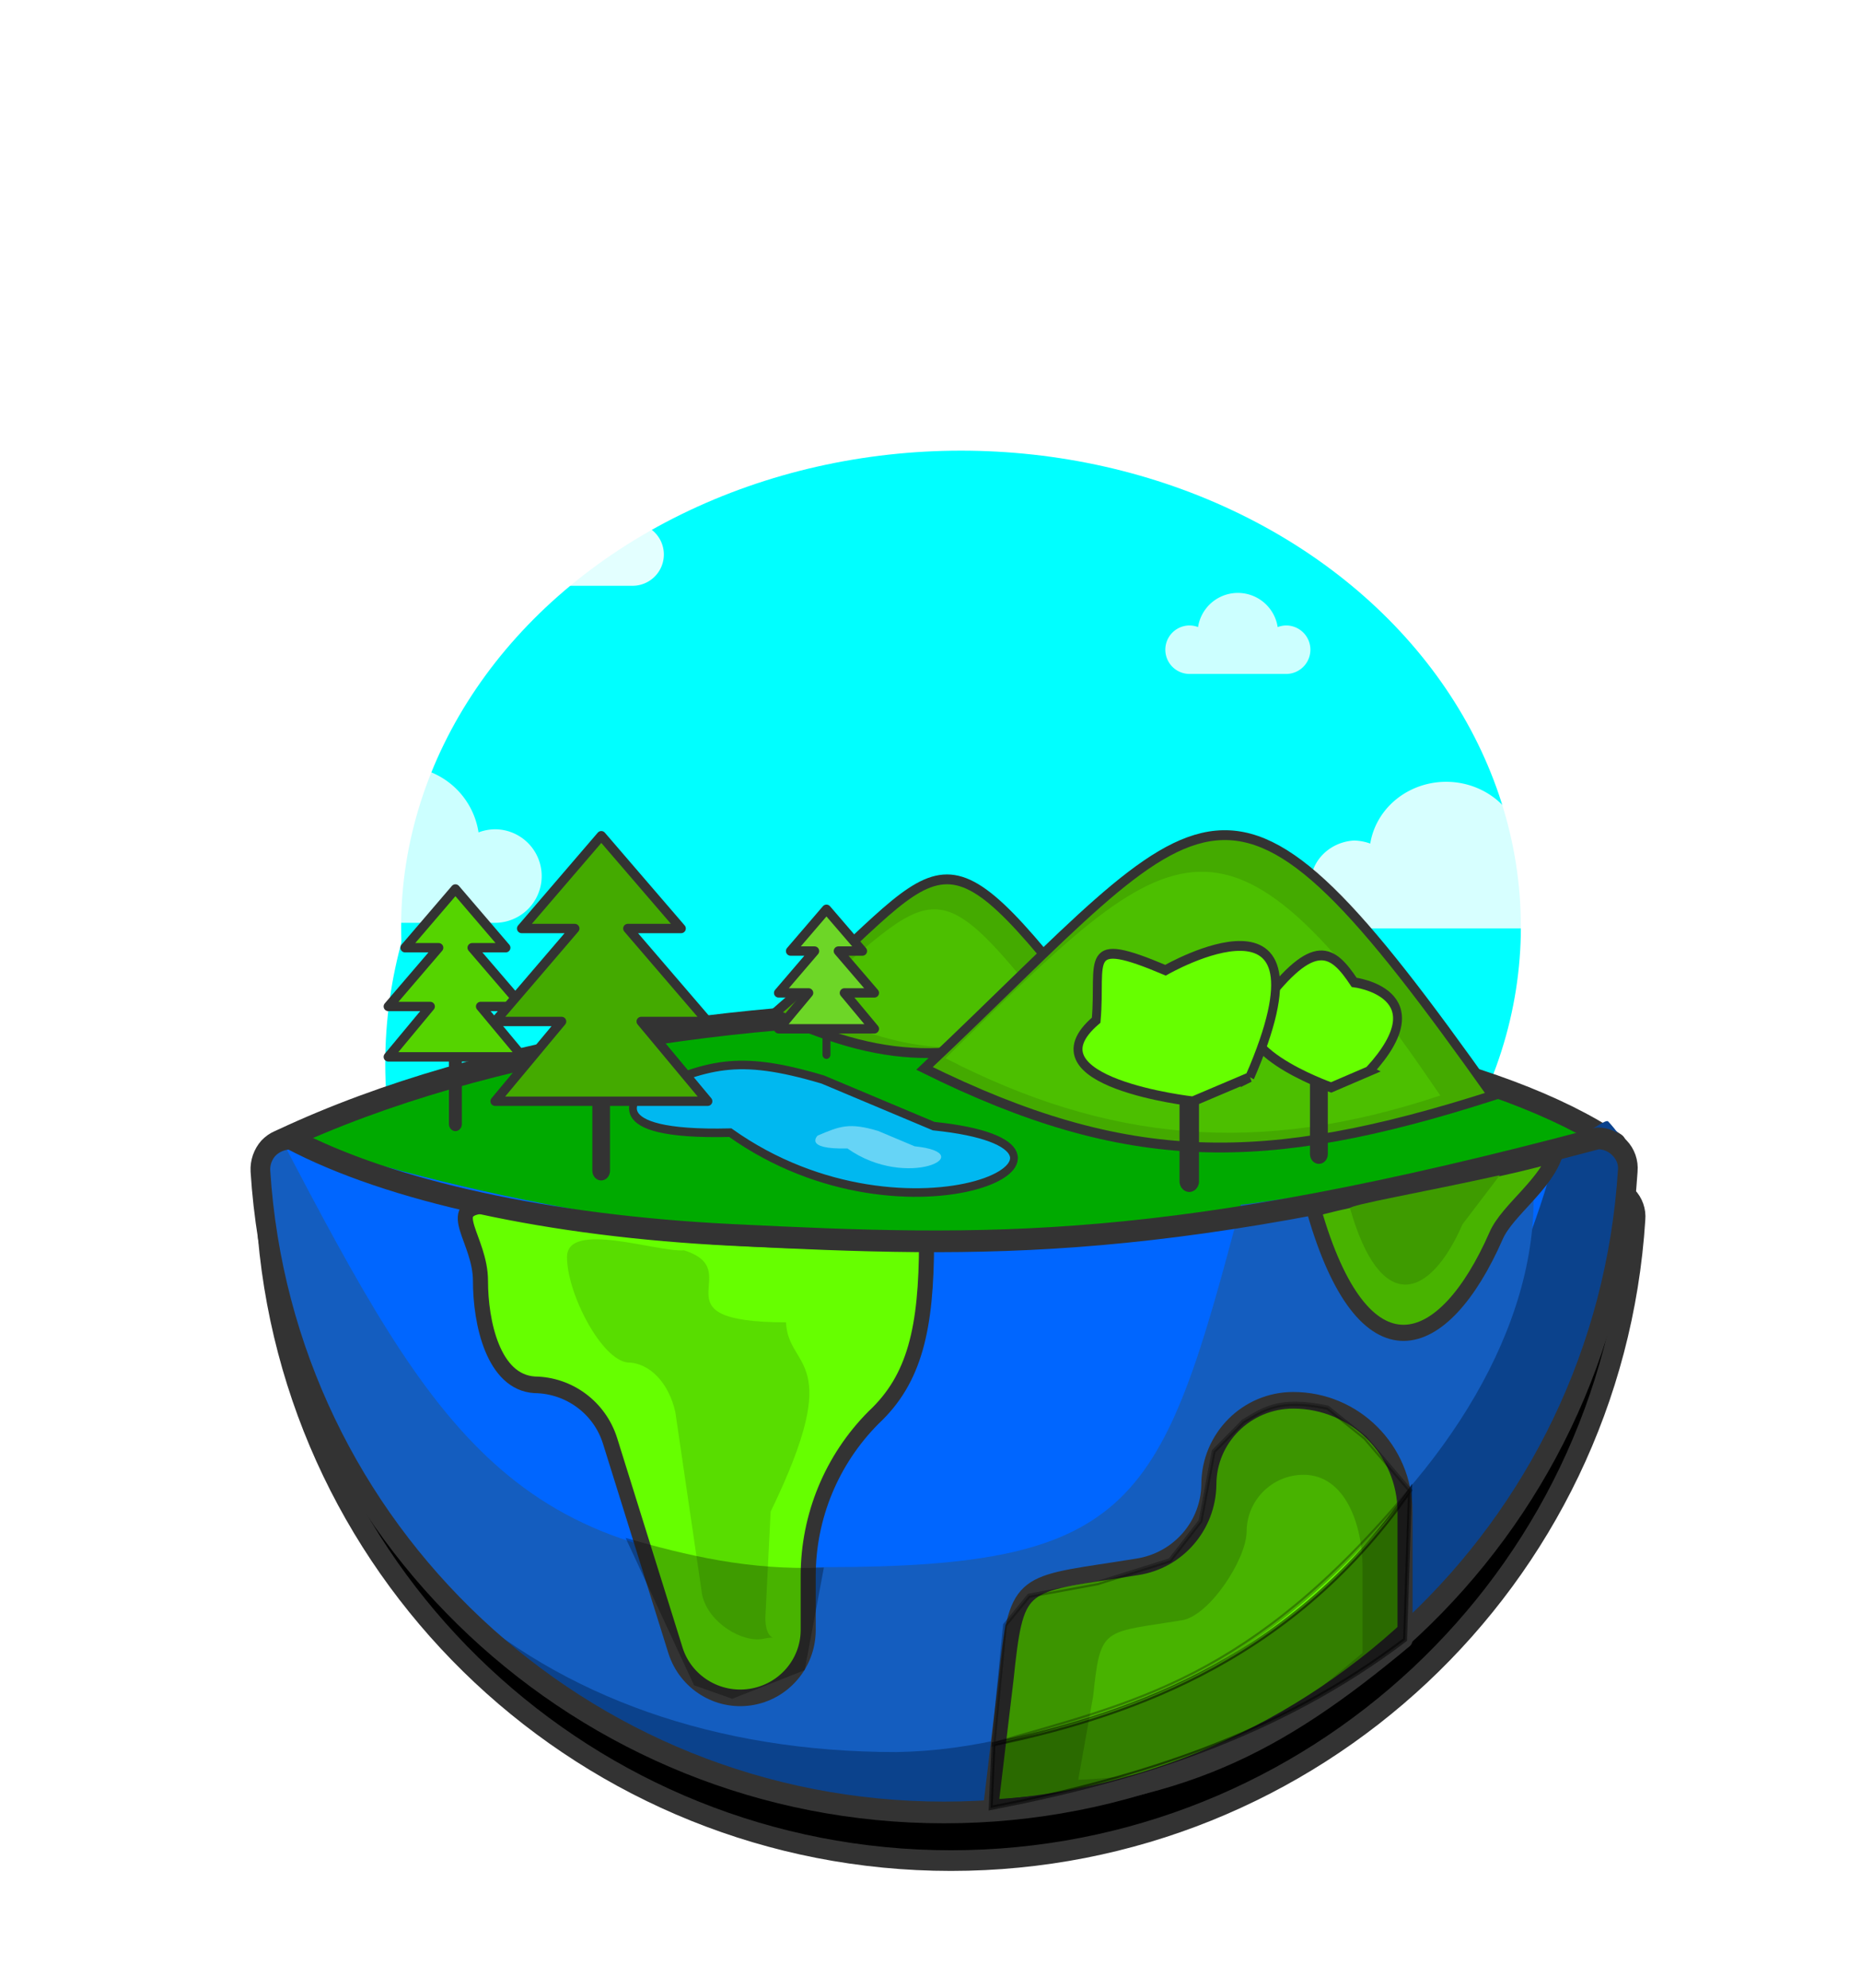 <?xml version="1.0" encoding="UTF-8" standalone="no"?>
<svg
   width="185.49mm"
   height="198.14mm"
   version="1.1"
   viewBox="0 0 185.49 198.14"
   id="svg462690"
   sodipodi:docname="earth-service3.svg"
   inkscape:export-filename="/home/russs/GEA Files/GEA Circles/Development Circle/Live Github Code/ecobricks-org/webp/earthen-400px.webp"
   inkscape:export-xdpi="54.738064"
   inkscape:export-ydpi="54.738064"
   inkscape:version="1.1.2 (b8e25be833, 2022-02-05)"
   xmlns:inkscape="http://www.inkscape.org/namespaces/inkscape"
   xmlns:sodipodi="http://sodipodi.sourceforge.net/DTD/sodipodi-0.dtd"
   xmlns="http://www.w3.org/2000/svg"
   xmlns:svg="http://www.w3.org/2000/svg">
  <sodipodi:namedview
     id="namedview462692"
     pagecolor="#ffffff"
     bordercolor="#666666"
     borderopacity="1.0"
     inkscape:pageshadow="2"
     inkscape:pageopacity="0.0"
     inkscape:pagecheckerboard="0"
     inkscape:document-units="mm"
     showgrid="false"
     inkscape:zoom="1.0789509"
     inkscape:cx="351.73056"
     inkscape:cy="374.90121"
     inkscape:window-width="1864"
     inkscape:window-height="1016"
     inkscape:window-x="0"
     inkscape:window-y="0"
     inkscape:window-maximized="1"
     inkscape:current-layer="g462686" />
  <defs
     id="defs462048">
    <filter
       id="filter120947"
       x="-0.078"
       y="-0.159"
       width="1.175"
       height="1.355"
       color-interpolation-filters="sRGB">
      <feFlood
         flood-color="rgb(0,0,0)"
         flood-opacity=".498"
         result="flood"
         id="feFlood462014" />
      <feComposite
         in="flood"
         in2="SourceGraphic"
         operator="in"
         result="composite1"
         id="feComposite462016" />
      <feGaussianBlur
         in="composite1"
         result="blur"
         stdDeviation="9.758"
         id="feGaussianBlur462018" />
      <feOffset
         dx="6"
         dy="6"
         result="offset"
         id="feOffset462020" />
      <feComposite
         in="offset"
         in2="offset"
         operator="atop"
         result="composite2"
         id="feComposite462022" />
    </filter>
    <filter
       id="filter2724"
       x="-0.559"
       y="-0.612"
       width="2.119"
       height="2.223"
       color-interpolation-filters="sRGB">
      <feFlood
         flood-color="rgb(0,0,0)"
         result="flood"
         id="feFlood462025" />
      <feComposite
         in="SourceGraphic"
         in2="flood"
         operator="in"
         result="composite1"
         id="feComposite462027" />
      <feGaussianBlur
         in="composite1"
         result="blur"
         stdDeviation="39.798"
         id="feGaussianBlur462029" />
      <feOffset
         dx="0"
         dy="0"
         result="offset"
         id="feOffset462031" />
      <feComposite
         in="offset"
         in2="offset"
         operator="atop"
         result="fbSourceGraphic"
         id="feComposite462033" />
      <feColorMatrix
         in="fbSourceGraphic"
         result="fbSourceGraphicAlpha"
         values="0 0 0 -1 0 0 0 0 -1 0 0 0 0 -1 0 0 0 0 1 0"
         id="feColorMatrix462035" />
      <feFlood
         flood-color="rgb(0,0,0)"
         in="fbSourceGraphic"
         result="flood"
         id="feFlood462037" />
      <feComposite
         in="fbSourceGraphic"
         in2="flood"
         operator="in"
         result="composite1"
         id="feComposite462039" />
      <feGaussianBlur
         in="composite1"
         result="blur"
         stdDeviation="12.086"
         id="feGaussianBlur462041" />
      <feOffset
         dx="0"
         dy="0"
         result="offset"
         id="feOffset462043" />
      <feComposite
         in="offset"
         in2="offset"
         operator="atop"
         result="composite2"
         id="feComposite462045" />
    </filter>
  </defs>
  <g
     transform="translate(-12.297,-49.606)"
     id="g462688">
    <g
       transform="matrix(-0.518,0,0,-0.571,371,541.28)"
       fill="#008080"
       id="g462686">
      <g
         fill="#00ffff"
         id="g462056">
        <ellipse
           transform="matrix(-0.876,0,0,-0.828,72.617,126.1)"
           cx="-511.69"
           cy="-663.48"
           rx="111.29"
           ry="101.81"
           filter="url(#filter2724)"
           stop-color="#000000"
           style="paint-order:fill markers stroke"
           id="ellipse462050" />
        <ellipse
           transform="matrix(-0.851,0,0,-0.809,81.186,153.98)"
           cx="-511.69"
           cy="-663.48"
           rx="111.29"
           ry="101.81"
           filter="url(#filter2724)"
           stop-color="#000000"
           style="paint-order:fill markers stroke"
           id="ellipse462052" />
        <ellipse
           transform="matrix(-0.968,0,0,-0.816,12.247,157.95)"
           cx="-511.69"
           cy="-663.48"
           rx="111.29"
           ry="101.81"
           filter="url(#filter2724)"
           stop-color="#000000"
           style="paint-order:fill markers stroke"
           id="ellipse462054" />
      </g>
      <path
         class="cls-5"
         transform="matrix(-0.796,0,0,-0.721,697.38,863.35)"
         d="m 71.973,284.48 c -2.031,0.006 -3.971,0.844 -5.368,2.32 -1.338,1.51 -2.028,3.486 -1.922,5.501 5.527,87.261 77.912,155.21 165.35,155.21 87.438,0 159.82,-67.945 165.35,-155.21 0.195,-2.026 -0.507,-4.036 -1.922,-5.501 -1.345,-1.516 -3.275,-2.385 -5.302,-2.386 -103.81,27.664 -146.86,26.428 -209.44,23.356 -44.143,-2.167 -82.686,-10.578 -106.74,-23.29 z"
         fill="#000000"
         filter="url(#filter120947)"
         stroke="#333333"
         stroke-linecap="round"
         stroke-linejoin="round"
         stroke-width="5"
         id="path462058" />
      <path
         class="cls-2"
         d="m 597.25,716.35 a 9.254,8.39 0 0 0 3.148,-0.542 14.952,13.556 0 0 0 29.557,0 9.128,8.276 0 0 0 3.148,0.542 9.003,8.162 0 0 0 0,-16.324 h -35.853 a 9.003,8.162 0 1 0 0,16.324 z"
         fill="#ffffff"
         opacity="0.8"
         id="path462060" />
      <path
         d="m 638.26,662.12 c -79.342,33.728 -212.75,26.274 -256.74,-0.71 68.851,-22.916 195.21,-25.67 256.74,0.71 z"
         fill="#00aa00"
         stroke="#333333"
         stroke-linejoin="round"
         stroke-width="3.892"
         id="path462062" />
      <path
         class="cls-2"
         d="m 570.76,769.76 a 6.186,5.609 0 0 0 2.104,-0.362 9.995,9.062 0 0 0 19.758,0 6.102,5.532 0 0 0 2.104,0.362 6.018,5.456 0 0 0 0,-10.912 h -23.967 a 6.018,5.456 0 1 0 0,10.912 z"
         fill="#ffffff"
         opacity="0.89"
         id="path462064" />
      <path
         class="cls-2"
         d="m 396.49,714.39 a 9.334,8.027 0 0 0 3.111,-0.535 14.778,12.709 0 0 0 29.214,0 9.334,8.027 0 0 0 3.111,0.535 8.929,7.679 0 0 0 0,-15.331 h -35.437 a 8.929,7.679 0 0 0 0,15.331 z"
         fill="#ffffff"
         opacity="0.84"
         id="path462066" />
      <line
         class="cls-5"
         x1="604.85"
         x2="604.85"
         y1="664.92"
         y2="676.63"
         fill="#55d400"
         stroke="#333333"
         stroke-linecap="round"
         stroke-linejoin="round"
         stroke-width="2.489"
         id="line462068" />
      <polygon
         class="cls-6"
         transform="matrix(-2.257,0,0,-2.046,673.1,782.37)"
         points="28.81,42.37 24.52,47.38 28.09,47.38 24.52,51.68 30.24,51.68 35.97,51.68 32.39,47.38 35.97,47.38 31.67,42.37 34.53,42.37 30.24,37.36 25.95,42.37 "
         fill="#55d400"
         stroke="#333333"
         stroke-linecap="round"
         stroke-linejoin="round"
         stroke-width="0.799"
         id="polygon462070" />
      <g
         stroke-width="5.02"
         id="g462078">
        <path
           class="cls-7"
           d="m 636.57,662.36 c 1.616,-0.004 3.16,-0.609 4.271,-1.673 1.064,-1.089 1.613,-2.514 1.529,-3.968 -4.397,-62.943 -61.988,-111.95 -131.55,-111.95 -69.562,0 -127.15,49.01 -131.55,111.95 -0.155,1.462 0.404,2.912 1.529,3.968 1.07,1.094 2.605,1.72 4.218,1.721 90.999,-25.824 173.93,-22.461 251.56,-0.048 z"
           fill="#0066ff"
           id="path462072" />
        <path
           class="cls-8"
           d="m 393.03,660.06 c 15.252,-52.484 56.067,-86.593 117.76,-87 59.864,-0.395 112.21,36.575 127.47,89.06 0.972,-0.29 1.857,-0.781 2.584,-1.434 1.064,-1.089 1.613,-2.514 1.529,-3.968 -4.397,-62.943 -61.988,-111.95 -131.55,-111.95 -69.564,0 -127.22,51.951 -131.62,114.89 -0.155,1.462 2.726,4.662 3.851,5.718 0.688,0.674 9.013,-5.582 9.982,-5.317 z"
           fill="#0b428c"
           id="path462074" />
        <path
           class="cls-8"
           d="m 453.72,650.86 c 15.252,-52.484 20.212,-63.277 80.077,-63.277 59.865,0 75.005,23.513 104.46,74.528 0.972,-0.29 1.857,-0.781 2.584,-1.434 1.064,-1.089 1.613,-2.514 1.529,-3.968 -4.397,-62.943 -52.795,-101.4 -122.36,-101.4 -58.127,0.798 -128.64,54.759 -122.23,102.78 0.688,0.674 54.964,-7.494 55.933,-7.228 z"
           fill="#145dbf"
           id="path462076" />
      </g>
      <path
         class="cls-6"
         d="m 599.15,650.75 c 7.997,-0.429 0.875,-5.951 0.875,-13.213 0,-7.263 -2.444,-17.708 -10.441,-18.137 -6.663,-0.077 -12.515,-4.032 -14.5,-9.8 l -12.602,-36.617 c -1.971,-5.535 -8.079,-8.956 -14.42,-8.077 -6.341,0.879 -11.043,5.799 -11.099,11.615 v 9.561 c -0.003,10.359 -4.535,20.294 -12.602,27.63 -7.914,6.713 -10.143,15.541 -10.171,30.565 41.629,0.074 65.009,2.432 84.96,6.474 z"
         fill="#66ff00"
         stroke="#333333"
         stroke-linecap="round"
         stroke-linejoin="round"
         stroke-width="2.899"
         id="path462080" />
      <path
         class="cls-5"
         d="m 422.12,574.92 v 22.276 c 0,10.772 9.631,19.504 21.512,19.504 8.969,0 16.24,-6.592 16.24,-14.723 0.113,-7.184 5.929,-13.245 13.762,-14.341 l 4.007,-0.574 c 18.637,-2.601 19.304,-2.08 21.265,-19.083 l 2.953,-22.42 c -36.466,2.111 -54.702,10.419 -79.738,29.361 z"
         fill="#55d400"
         stroke="#333333"
         stroke-linecap="round"
         stroke-linejoin="round"
         stroke-width="2.899"
         id="path462082" />
      <path
         class="cls-5"
         d="m 430.3,572.61 v 15.038 c 0,7.271 3.319,16.051 11.34,16.051 6.055,0 10.963,-4.45 10.963,-9.939 0.076,-4.85 7.185,-14.712 12.472,-15.451 l 2.705,-0.387 c 12.581,-1.756 13.031,-1.404 14.355,-12.882 l 2.871,-14.566 c -27.103,0.971 -37.805,9.35 -54.706,22.137 z"
         fill="#66ff00"
         id="path462084" />
      <g
         stroke="#333333"
         id="g462094">
        <path
           class="cls-5"
           d="m 636.57,662.36 c 1.616,-0.004 3.16,-0.609 4.271,-1.673 1.064,-1.089 1.613,-2.514 1.529,-3.968 -4.397,-62.943 -61.988,-111.95 -131.55,-111.95 -69.562,0 -127.15,49.01 -131.55,111.95 -0.155,1.462 0.404,2.912 1.529,3.968 1.07,1.094 2.605,1.72 4.218,1.721 82.591,-19.955 116.84,-19.063 166.64,-16.847 35.12,1.563 65.785,7.63 84.921,16.799 z"
           fill="none"
           stroke-linecap="round"
           stroke-linejoin="round"
           stroke-width="3.788"
           id="path462086" />
        <path
           d="m 569.3,670.22 c 0,0 8.677,-7.398 -17.343,-6.815 -34.572,-22.316 -78.372,-2.504 -39.132,1.142 l 21.328,8.13 c 16.843,4.542 22.07,2.55 35.147,-2.457 z"
           fill="#00b8f0"
           stroke-width="1.495"
           id="path462088" />
        <line
           class="cls-5"
           x1="576.8"
           x2="576.8"
           y1="656.77"
           y2="670.66"
           fill="none"
           stroke-linecap="round"
           stroke-linejoin="round"
           stroke-width="3.401"
           id="line462090" />
        <path
           d="m 543.5,684.18 c -34.196,26.662 -30.156,35.95 -61.947,-1.152 26.733,-7.088 38.089,-8.6 61.947,1.152 z"
           fill="#44aa00"
           stroke-width="1.717"
           id="path462092" />
      </g>
      <polygon
         class="cls-6"
         transform="matrix(-3.572,0,0,-3.238,730.8,840.86)"
         points="43.12,53.11 48.85,53.11 45.27,48.81 48.85,48.81 44.55,43.8 47.42,43.8 43.12,38.8 38.83,43.8 41.69,43.8 37.4,48.81 40.98,48.81 37.4,53.11 "
         fill="#44aa00"
         stroke="#333333"
         stroke-linecap="round"
         stroke-linejoin="round"
         stroke-width="0.505"
         id="polygon462216" />
      <g
         id="g462224">
        <path
           d="m 538.77,685.67 c -27.289,21.033 -25.48,24.975 -50.851,-4.293 21.334,-5.591 31.812,-3.4 50.851,4.293 z"
           fill="#55d400"
           opacity="0.5"
           id="path462218" />
        <path
           d="m 514.59,674.62 c -56.06,47.968 -57.185,61.992 -109.3,-4.758 43.826,-12.752 70.191,-12.786 109.3,4.758 z"
           fill="#44aa00"
           stroke="#333333"
           stroke-width="1.717"
           id="path462220" />
        <path
           d="m 510.54,676.39 c -44.737,39.911 -53.61,49.041 -95.201,-6.497 34.974,-10.61 63.989,-8.101 95.201,6.497 z"
           fill="#55d400"
           opacity="0.5"
           id="path462222" />
      </g>
      <line
         class="cls-5"
         x1="463.64"
         x2="463.64"
         y1="654.93"
         y2="672.85"
         fill="none"
         stroke="#333333"
         stroke-linecap="round"
         stroke-linejoin="round"
         stroke-width="3.747"
         id="line462226" />
      <line
         class="cls-5"
         x1="438.7"
         x2="438.7"
         y1="659.68"
         y2="674.73"
         fill="none"
         stroke="#333333"
         stroke-linecap="round"
         stroke-linejoin="round"
         stroke-width="3.434"
         id="line462228" />
      <path
         d="m 429.02,674.15 7.322,-2.853 c 0,0 22.556,7.191 13.215,14.507 -10.028,11.996 -13.498,9.458 -17.645,3.832 0,0 -16.668,-1.841 -2.891,-15.486 z"
         fill="#66ff00"
         stroke="#333333"
         stroke-width="1.717"
         id="path462422" />
      <line
         class="cls-5"
         x1="533.45"
         x2="533.45"
         y1="677.04"
         y2="683.3"
         fill="none"
         stroke="#333333"
         stroke-linecap="round"
         stroke-linejoin="round"
         stroke-width="1.531"
         id="line462551" />
      <polygon
         class="cls-6"
         transform="matrix(-1.608,0,0,-1.458,602.79,758.96)"
         points="44.55,43.8 47.42,43.8 43.12,38.8 38.83,43.8 41.69,43.8 37.4,48.81 40.98,48.81 37.4,53.11 43.12,53.11 48.85,53.11 45.27,48.81 48.85,48.81 "
         fill="#6dd627"
         stroke="#333333"
         stroke-linecap="round"
         stroke-linejoin="round"
         stroke-width="1.121"
         id="polygon462553" />
      <path
         d="m 535.14,662.9 c 0,0 2.866,-2.444 -5.729,-2.251 -11.421,-7.372 -25.89,-0.827 -12.927,0.377 l 7.046,2.686 c 5.564,1.5 7.291,0.842 11.611,-0.812 z"
         fill="#ffffff"
         opacity="0.4"
         id="path462555" />
      <path
         d="m 393.03,660.06 c -0.081,-1.496 46.957,-9.143 46.66,-10.085 -9.553,-30.361 -24.992,-25.479 -35.111,-4.516 -2.142,4.437 -9.745,8.951 -11.549,14.602"
         fill="#48b300"
         stroke="#333333"
         stroke-width="2.814"
         id="path462557" />
      <path
         class="cls-2"
         d="m 445,751.92 a 4.796,4.348 0 0 0 1.631,-0.281 7.749,7.026 0 0 0 15.319,0 4.731,4.289 0 0 0 1.631,0.281 4.666,4.23 0 0 0 0,-8.46 h -18.581 a 4.666,4.23 0 1 0 0,8.46 z"
         fill="#ffffff"
         opacity="0.8"
         id="path462559" />
      <path
         class="cls-6"
         d="m 560.86,642.87 c 5.029,-0.379 22.514,5.257 22.514,-1.167 0,-6.425 -6.697,-18.03 -11.726,-18.409 -4.19,-0.069 -7.871,-3.567 -9.119,-8.669 l -5.163,-31.926 c -1.239,-4.896 -7.843,-8.39 -11.831,-7.612 -3.988,0.778 -0.294,-1.414 -0.329,3.731 l -1.016,18.443 c -14.586,27.293 -3.338,24.597 -2.96,33.039 26.18,0.066 7.082,8.995 19.629,12.57 z"
         fill="#44aa00"
         opacity="0.4"
         id="path462561" />
      <path
         d="m 403.88,655.98 c 14.548,-2.942 29.007,-5.187 28.824,-5.77 -5.887,-18.8 -15.401,-15.777 -21.637,-2.797"
         fill="#3e9b00"
         id="path462563" />
      <g
         fill="#000000"
         id="g462571">
        <path
           d="m 572.1,592.68 c -11.738,-3.062 -23.786,-5.701 -38.154,-5.173 l 3.699,-17.909 13.938,-4.986 7.343,2.346 z"
           opacity="0.3"
           id="path462565" />
        <path
           d="m 501.32,556.69 c -26.946,7.121 -49.514,10.993 -80.151,44.287 l 8.64,9.166 7.212,5.271 c 9.577,1.839 12.574,-0.48 16.218,-2.39 l 5.713,-5.252 2.521,-12.145 5.898,-6.869 13.906,-3.96 13.21,-2.209 4.615,-5.125 z"
           opacity="0.3"
           stroke="#000000"
           stroke-width="0.758px"
           id="path462567" />
        <path
           d="m 501.85,545.56 -0.536,11.122 c -23.394,4.538 -56.455,13.38 -80.151,44.287 l 0.949,-26.048 c 24.242,-16.672 51.513,-24.42 79.738,-29.361 z"
           opacity="0.5"
           stroke="#000000"
           stroke-width="0.758px"
           id="path462569" />
      </g>
      <path
         d="m 451.99,673.09 10.972,-4.226 c 0,0 32.591,3.335 18.594,14.169 -1.026,10.563 2.9,14.955 -13.344,8.723 0,0 -33.539,17.52 -16.221,-18.666 z"
         fill="#66ff00"
         stroke="#333333"
         stroke-width="1.717"
         id="path462573" />
    </g>
  </g>
</svg>
